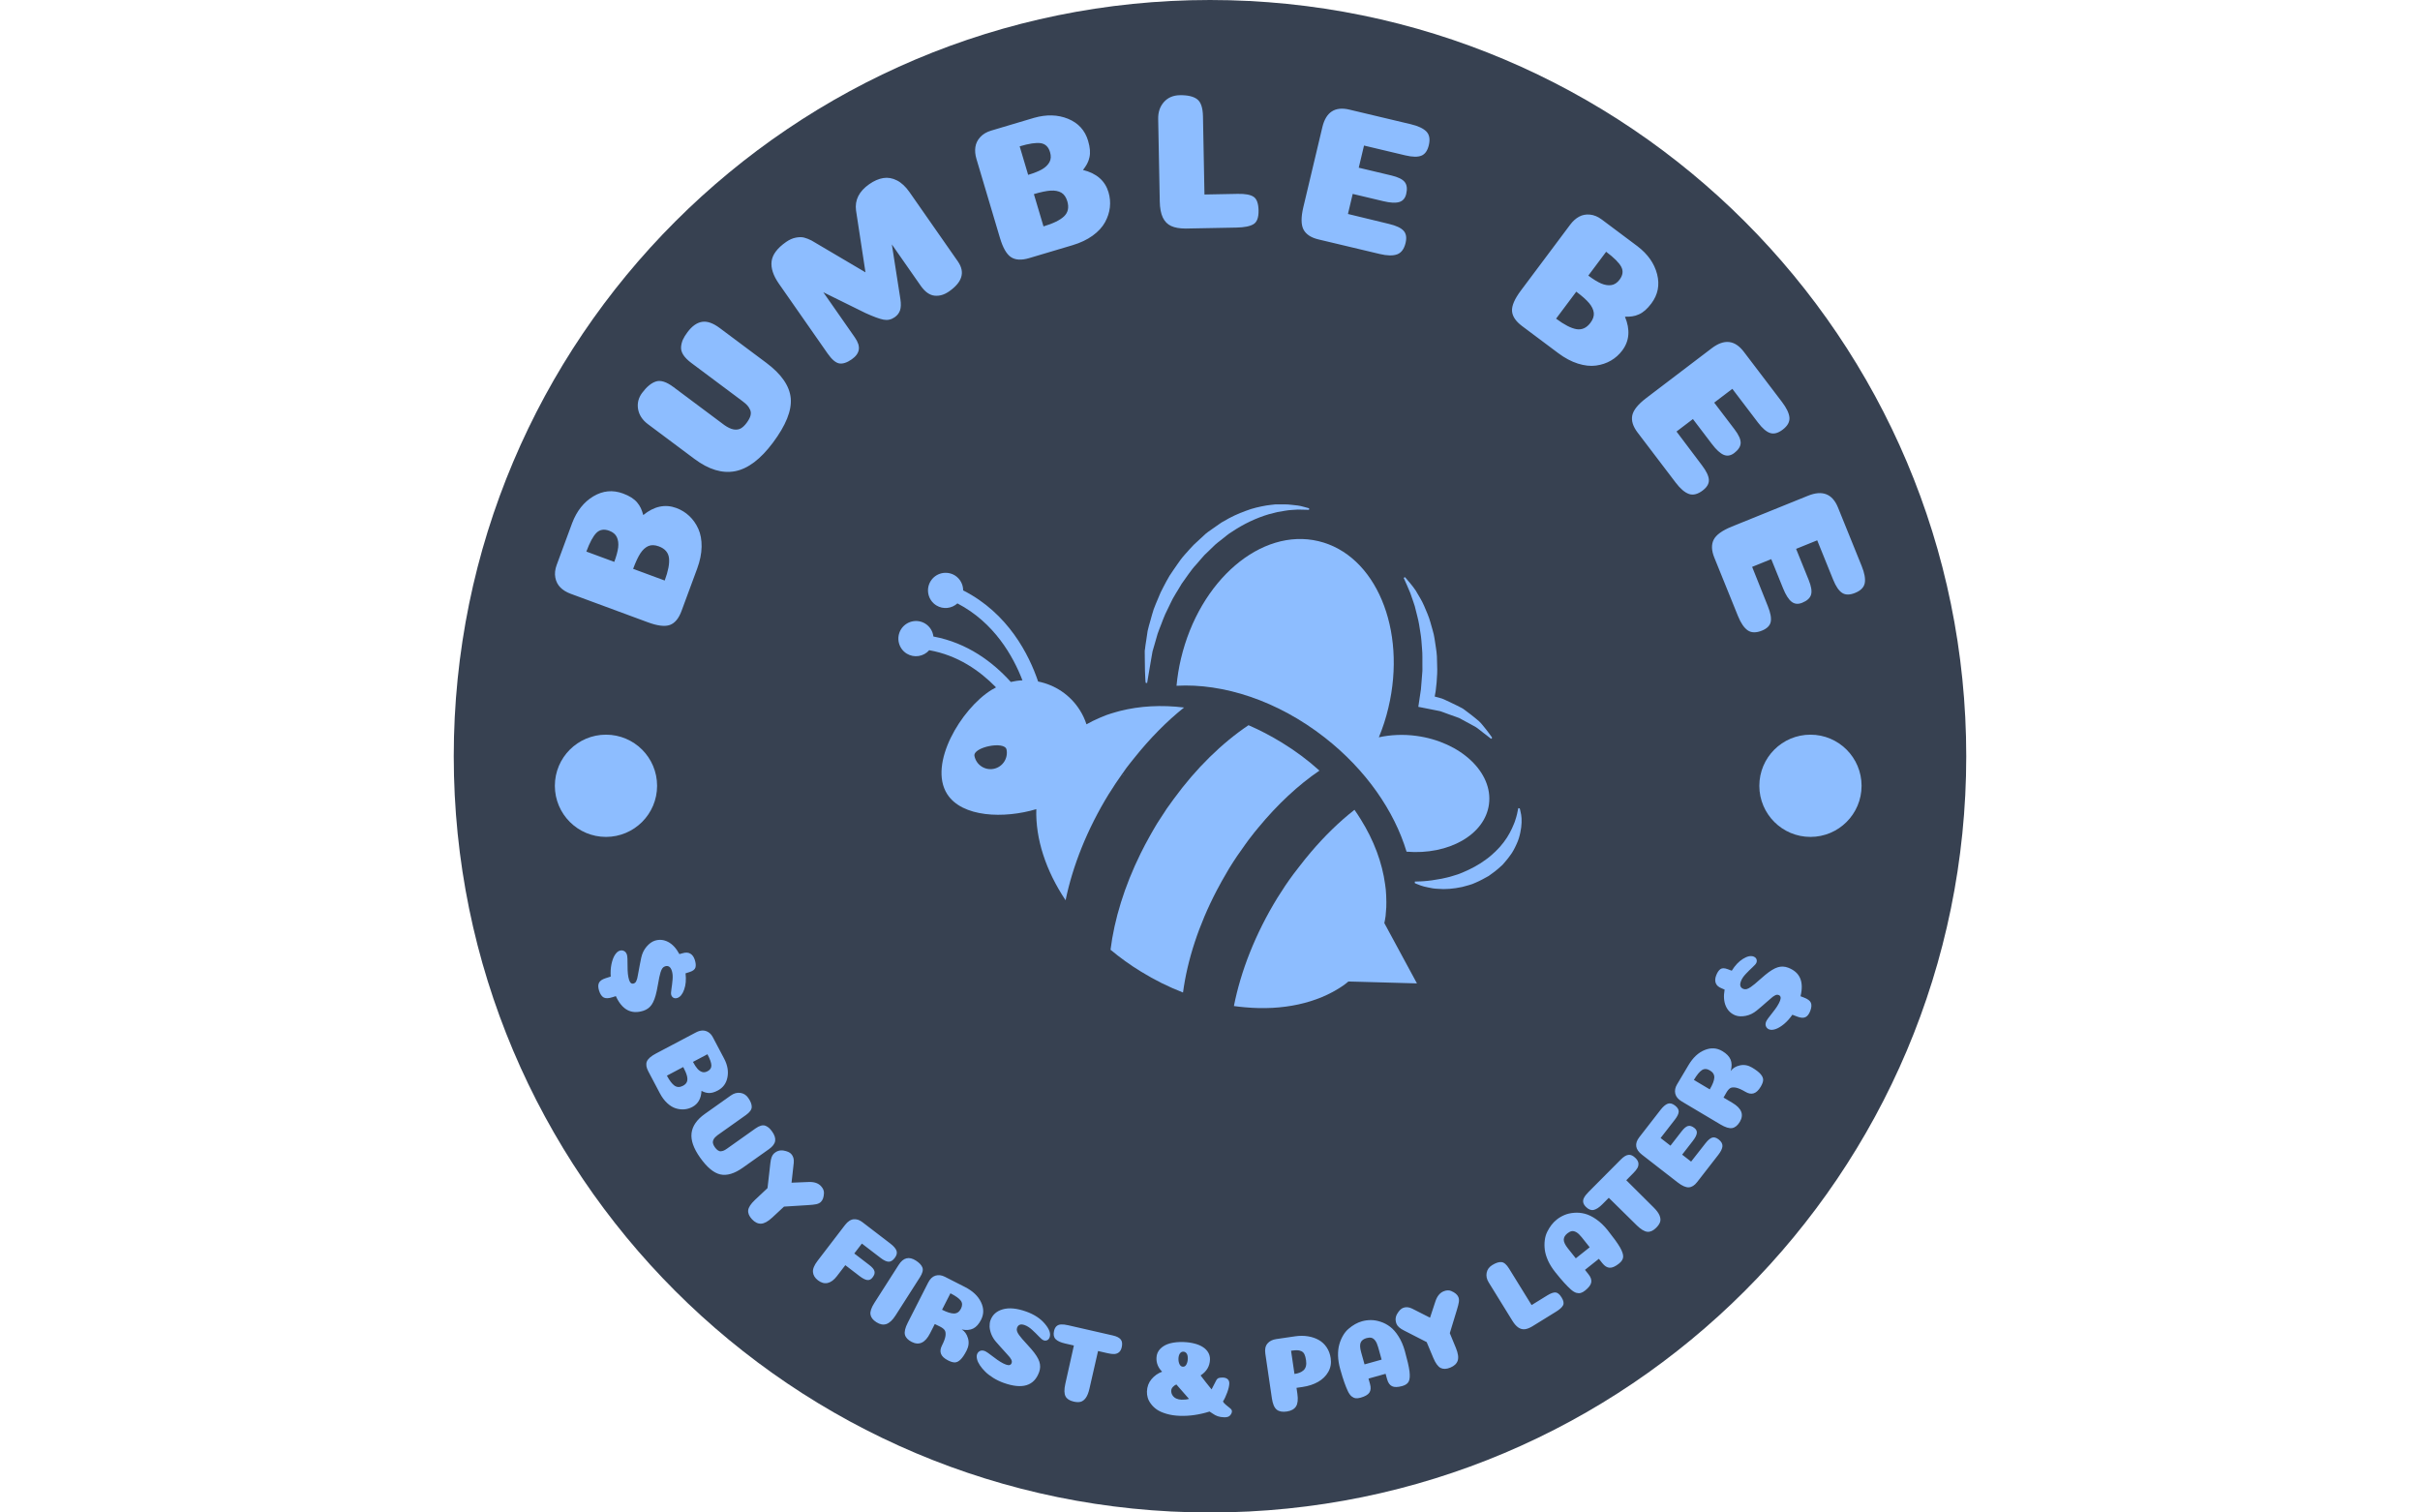<svg xmlns="http://www.w3.org/2000/svg" version="1.1" xmlns:xlink="http://www.w3.org/1999/xlink" xmlns:svgjs="http://svgjs.dev/svgjs" width="1000" height="625" viewBox="0 0 1000 625"><g transform="matrix(1,0,0,1,0,0)"><svg viewBox="0 0 512 320" data-background-color="#8dbdff" preserveAspectRatio="xMidYMid meet" height="625" width="1000" xmlns="http://www.w3.org/2000/svg" xmlns:xlink="http://www.w3.org/1999/xlink"><g id="tight-bounds" transform="matrix(1,0,0,1,0,0)"><svg viewBox="0 0 512 320" height="320" width="512"><g><svg></svg></g><g><svg viewBox="0 0 512 320" height="320" width="512"><g><path xmlns="http://www.w3.org/2000/svg" d="M96 160c0-88.366 71.634-160 160-160 88.366 0 160 71.634 160 160 0 88.366-71.634 160-160 160-88.366 0-160-71.634-160-160z" fill="#374151" fill-rule="nonzero" stroke="none" stroke-width="1" stroke-linecap="butt" stroke-linejoin="miter" stroke-miterlimit="10" stroke-dasharray="" stroke-dashoffset="0" font-family="none" font-weight="none" font-size="none" text-anchor="none" style="mix-blend-mode: normal" data-fill-palette-color="tertiary"></path></g><g transform="matrix(1,0,0,1,116.14,20.14)"><svg viewBox="0 0 279.72 279.72" height="279.72" width="279.72"><g><svg viewBox="0 0 279.72 279.72" height="279.72" width="279.72"><g><svg viewBox="0 0 279.72 279.72" height="279.72" width="279.72"><g id="textblocktransform"><svg viewBox="0 0 279.72 279.72" height="279.72" width="279.72" id="textblock"><g><svg viewBox="0 0 279.72 279.72" height="279.72" width="279.72"><g transform="matrix(1,0,0,1,73.929,86.569)"><svg viewBox="0 0 131.861 106.583" height="106.583" width="131.861"><g><svg xmlns="http://www.w3.org/2000/svg" xmlns:xlink="http://www.w3.org/1999/xlink" version="1.1" x="0" y="0" viewBox="3.844 10.837 74.123 59.913" enable-background="new 0 0 81.813 81.585" xml:space="preserve" height="106.583" width="131.861" class="icon-o-0" data-fill-palette-color="quaternary" id="o-0"><g fill="#8dbdff" data-fill-palette-color="quaternary"><path d="M65.038 22.279c0.091 0.312 0.228 0.609 0.287 0.929 0.146 0.632 0.34 1.251 0.445 1.893 0.088 0.639 0.23 1.274 0.277 1.922 0.034 0.647 0.128 1.292 0.118 1.937v0.971c-0.003 0.327 0.02 0.653-0.019 0.972-0.062 0.644-0.09 1.292-0.155 1.937l-0.287 1.922-0.024 0.156 0.165 0.031 2.318 0.461c0.199 0.031 0.37 0.125 0.561 0.181l0.549 0.203 1.105 0.396c0.196 0.05 0.355 0.171 0.53 0.259l0.517 0.28 1.038 0.564c0.178 0.093 0.317 0.23 0.477 0.343l0.468 0.368 0.935 0.723 0.121-0.137c-0.24-0.324-0.467-0.673-0.735-0.997-0.265-0.324-0.529-0.68-0.832-0.966-0.32-0.262-0.639-0.542-0.984-0.801l-0.511-0.383c-0.175-0.121-0.334-0.274-0.533-0.374-0.38-0.212-0.788-0.393-1.184-0.589l-0.614-0.29c-0.196-0.084-0.414-0.212-0.602-0.265l-0.841-0.234c0.037-0.212 0.078-0.424 0.115-0.636 0.097-0.686 0.146-1.377 0.178-2.075 0.028-0.336 0-0.685-0.003-1.031l-0.028-1.041c-0.037-0.692-0.184-1.374-0.274-2.063-0.09-0.681-0.336-1.344-0.505-2.006-0.181-0.665-0.479-1.302-0.744-1.934-0.266-0.635-0.664-1.237-1.004-1.827-0.178-0.287-0.401-0.533-0.604-0.802-0.212-0.265-0.442-0.514-0.657-0.778l-0.165 0.077c0.259 0.597 0.542 1.19 0.782 1.793L65.038 22.279z" fill="#8dbdff" data-fill-palette-color="quaternary"></path><path d="M77.913 47.755c-0.087-0.474-0.168-0.754-0.168-0.754l-0.175-0.037c0 0-0.053 0.255-0.146 0.704-0.04 0.225-0.137 0.474-0.224 0.772-0.088 0.299-0.247 0.617-0.393 0.966-0.162 0.35-0.362 0.717-0.599 1.085-0.243 0.367-0.518 0.741-0.838 1.097-0.321 0.354-0.674 0.704-1.06 1.028-0.384 0.33-0.801 0.616-1.228 0.903-0.863 0.548-1.795 0.984-2.698 1.321-0.465 0.131-0.897 0.299-1.331 0.386-0.433 0.1-0.838 0.193-1.222 0.237-0.383 0.068-0.729 0.124-1.043 0.149-0.318 0.025-0.577 0.063-0.811 0.063-0.458 0.019-0.714 0.024-0.714 0.024l0.004 0.188c0 0.006 0.258 0.118 0.713 0.286 0.228 0.088 0.552 0.162 0.869 0.225 0.34 0.081 0.727 0.149 1.15 0.162 0.844 0.087 1.845 0.006 2.897-0.218 0.518-0.156 1.084-0.256 1.596-0.512 0.529-0.218 1.04-0.511 1.558-0.797 0.489-0.343 0.966-0.698 1.393-1.098 0.228-0.181 0.415-0.398 0.599-0.629 0.184-0.225 0.377-0.437 0.532-0.673 0.343-0.437 0.586-0.935 0.795-1.396 0.222-0.467 0.353-0.935 0.442-1.364C78.001 49.027 77.994 48.223 77.913 47.755z" fill="#8dbdff" data-fill-palette-color="quaternary"></path><path d="M33.142 28.409l0.006 0.246c0 0.162 0.003 0.316 0.003 0.469 0.009 0.6 0.016 1.128 0.022 1.559 0.019 0.868 0.078 1.373 0.078 1.373l0.178 0.028c0 0 0.081-0.483 0.221-1.32 0.075-0.423 0.159-0.933 0.259-1.519 0.05-0.291 0.106-0.595 0.162-0.92 0.093-0.316 0.19-0.654 0.292-1.006 0.1-0.352 0.206-0.715 0.315-1.095 0.125-0.368 0.28-0.743 0.43-1.134 0.153-0.386 0.29-0.79 0.471-1.187 0.187-0.393 0.386-0.795 0.583-1.206 0.362-0.833 0.913-1.602 1.384-2.429 0.57-0.764 1.072-1.594 1.738-2.296 0.321-0.365 0.629-0.742 0.951-1.094 0.346-0.335 0.695-0.668 1.034-0.999 0.334-0.348 0.717-0.62 1.081-0.91 0.377-0.283 0.701-0.592 1.101-0.827 1.511-1.023 3.057-1.718 4.446-2.128 0.354-0.095 0.694-0.179 1.013-0.26 0.327-0.058 0.639-0.107 0.922-0.157 0.583-0.109 1.097-0.095 1.521-0.139 0.848 0.008 1.33 0.026 1.33 0.029l0.013-0.182c0 0-0.115-0.031-0.343-0.093-0.228-0.052-0.573-0.178-1.01-0.238-0.438-0.033-0.978-0.139-1.613-0.136-0.315 0-0.658-0.001-1.01-0.001-0.358 0.028-0.726 0.085-1.115 0.135-0.77 0.134-1.611 0.315-2.456 0.642-0.847 0.302-1.816 0.75-2.555 1.203l-0.302 0.167-0.35 0.24-0.617 0.432c-0.415 0.292-0.857 0.572-1.215 0.941-0.38 0.347-0.763 0.703-1.146 1.058-0.364 0.375-0.704 0.77-1.053 1.158-0.352 0.388-0.661 0.809-0.947 1.24-0.292 0.43-0.592 0.847-0.869 1.276-0.259 0.441-0.501 0.885-0.729 1.33-0.24 0.437-0.446 0.885-0.62 1.337-0.181 0.447-0.38 0.879-0.536 1.315-0.149 0.439-0.262 0.902-0.386 1.327-0.118 0.435-0.255 0.853-0.336 1.251-0.059 0.395-0.119 0.768-0.168 1.139-0.056 0.361-0.115 0.709-0.149 1.047l-0.006 0.033v0.014l-0.021 0.1v0.006l0.003 0.061V28.409z" fill="#8dbdff" data-fill-palette-color="quaternary"></path><path d="M37.454 29.179c-0.259 1.086-0.427 2.161-0.53 3.233 5.549-0.312 12.005 1.76 17.626 6.154 4.923 3.849 8.278 8.754 9.733 13.578 4.998 0.417 9.323-2.014 9.8-5.634 0.511-3.782-3.359-7.43-8.646-8.14-1.57-0.209-3.082-0.128-4.449 0.171 0.461-1.112 0.844-2.281 1.134-3.518 2.216-9.324-1.511-18.198-8.329-19.813C46.991 13.597 39.673 19.847 37.454 29.179z" fill="#8dbdff" data-fill-palette-color="quaternary"></path><path d="M45.493 50.741c0.224-0.306 0.464-0.599 0.694-0.892 0.156-0.199 0.312-0.386 0.471-0.573 2.271-2.754 4.745-5.06 7.263-6.773-1.34-1.217-2.845-2.339-4.474-3.336-1.303-0.797-2.624-1.489-3.961-2.065-3.138 2.109-6.216 5.098-8.902 8.785-0.277 0.367-0.551 0.748-0.822 1.141-0.125 0.187-0.252 0.38-0.374 0.579-0.028 0.037-0.053 0.081-0.081 0.118-0.234 0.361-0.477 0.724-0.708 1.091-0.302 0.499-0.592 1.01-0.872 1.508-0.38 0.68-0.742 1.358-1.075 2.038-1.929 3.913-3.128 7.84-3.577 11.447 1.119 0.929 2.328 1.808 3.627 2.599 1.636 1.01 3.309 1.832 4.995 2.486 0.508-3.826 1.851-8.014 4.02-12.157 0.38-0.717 0.778-1.446 1.212-2.169 0.093-0.156 0.174-0.312 0.274-0.468 0.604-0.979 1.236-1.913 1.894-2.811C45.232 51.108 45.363 50.916 45.493 50.741z" fill="#8dbdff" data-fill-palette-color="quaternary"></path><path d="M61.64 60.636c0.053-0.268 0.111-0.535 0.146-0.816 0.013-0.043 0.007-0.093 0.013-0.143 0.034-0.293 0.053-0.573 0.068-0.873 0-0.013 0.004-0.019 0.004-0.031 0.009-0.212 0.006-0.424 0.009-0.636-0.006-0.492-0.021-0.984-0.068-1.482-0.019-0.2-0.053-0.405-0.078-0.611-0.346-2.58-1.33-5.24-2.916-7.771-0.23-0.374-0.474-0.742-0.729-1.109-1.801 1.408-3.552 3.116-5.206 5.061-0.465 0.542-0.907 1.103-1.35 1.676-0.236 0.312-0.477 0.611-0.717 0.929-0.155 0.225-0.32 0.442-0.474 0.654-0.168 0.243-0.333 0.474-0.492 0.71-0.074 0.119-0.149 0.231-0.228 0.355-0.233 0.355-0.464 0.704-0.688 1.065-2.646 4.307-4.371 8.756-5.185 12.888 0.439 0.063 0.879 0.112 1.318 0.149 4.452 0.411 8.581-0.461 11.646-2.562 0.228-0.155 0.442-0.33 0.654-0.505l1.48 0.038 6.671 0.187-3.175-5.87L61.64 60.636z" fill="#8dbdff" data-fill-palette-color="quaternary"></path><path d="M30.656 43.05l-0.209-0.131 0.221 0.156C30.661 43.069 30.656 43.063 30.656 43.05z" fill="#8dbdff" data-fill-palette-color="quaternary"></path><path d="M30.546 42.783c0.003-0.006 0.006-0.013 0.009-0.019 0.137-0.193 0.268-0.388 0.405-0.575 0.302-0.405 0.623-0.791 0.935-1.184 1.86-2.331 3.864-4.365 5.927-6.007-2.699-0.33-5.288-0.181-7.615 0.408-0.178 0.047-0.349 0.097-0.527 0.146-0.366 0.106-0.729 0.212-1.083 0.34-0.203 0.071-0.393 0.159-0.589 0.24-0.072 0.031-0.144 0.056-0.212 0.087-0.042 0.019-0.081 0.037-0.117 0.053-0.502 0.218-0.997 0.452-1.463 0.726-0.189-0.573-0.444-1.134-0.781-1.67-1.159-1.851-2.986-3.026-4.971-3.421-1.075-3.169-3.543-8.112-8.915-10.837 0-0.701-0.351-1.388-0.989-1.784-0.988-0.6-2.278-0.298-2.885 0.691-0.603 0.986-0.293 2.279 0.69 2.881 0.812 0.5 1.829 0.371 2.5-0.242 4.381 2.278 6.632 6.287 7.735 9.15-0.464 0.019-0.926 0.084-1.385 0.193-2.114-2.347-5.143-4.646-9.204-5.406-0.073-0.606-0.407-1.183-0.977-1.536-0.984-0.603-2.273-0.29-2.879 0.688-0.606 0.989-0.299 2.279 0.687 2.887 0.883 0.539 2.008 0.346 2.669-0.408 3.392 0.597 6.021 2.441 7.948 4.419-0.194 0.097-0.389 0.206-0.575 0.324-3.579 2.25-7.499 8.762-5.249 12.346 1.767 2.805 6.795 2.961 10.614 1.813-0.109 3.521 1.129 7.316 3.482 10.837 0.836-4.057 2.547-8.419 5.138-12.638 0.017-0.024 0.031-0.043 0.048-0.068 0.489-0.798 1.003-1.552 1.527-2.3C30.475 42.876 30.512 42.827 30.546 42.783zM15.187 42.289c-1.052 0.214-2.082-0.467-2.293-1.523-0.216-1.053 3.599-1.829 3.814-0.77C16.921 41.04 16.241 42.074 15.187 42.289z" fill="#8dbdff" data-fill-palette-color="quaternary"></path></g></svg></g></svg></g><path d="M27.599 181.722v0l0.694-0.19c0.653-0.195 1.195-0.163 1.625 0.095 0.428 0.252 0.742 0.69 0.942 1.314v0c0.21 0.655 0.255 1.194 0.135 1.615-0.122 0.415-0.527 0.732-1.214 0.953v0l-0.878 0.281c0.153 1.319 0.054 2.467-0.298 3.444-0.351 0.984-0.834 1.575-1.452 1.773v0c-0.218 0.07-0.416 0.084-0.592 0.041-0.179-0.049-0.322-0.131-0.43-0.245-0.114-0.112-0.197-0.249-0.248-0.409v0c-0.082-0.257-0.071-0.686 0.034-1.287 0.097-0.605 0.176-1.265 0.237-1.978 0.068-0.716 0.016-1.341-0.154-1.875v0c-0.272-0.848-0.752-1.162-1.44-0.942v0c-0.218 0.07-0.402 0.203-0.552 0.401-0.147 0.203-0.279 0.49-0.394 0.859-0.111 0.362-0.2 0.713-0.268 1.054-0.062 0.339-0.147 0.802-0.256 1.389-0.103 0.586-0.198 1.084-0.286 1.495v0c-0.275 1.307-0.631 2.275-1.067 2.904-0.43 0.627-1.017 1.06-1.763 1.299v0c-2.558 0.82-4.497-0.213-5.819-3.099v0l-0.704 0.226c-0.835 0.268-1.46 0.287-1.873 0.059-0.414-0.229-0.736-0.703-0.967-1.423v0c-0.22-0.688-0.231-1.24-0.032-1.659 0.197-0.425 0.662-0.754 1.394-0.989v0l1.099-0.352c-0.064-0.929-0.013-1.799 0.152-2.611 0.172-0.813 0.413-1.465 0.723-1.954 0.311-0.489 0.653-0.794 1.026-0.913v0c0.315-0.101 0.616-0.08 0.902 0.062 0.291 0.134 0.501 0.403 0.631 0.807v0c0.097 0.302 0.139 1.086 0.126 2.351-0.01 1.272 0.097 2.258 0.322 2.959v0c0.208 0.649 0.534 0.902 0.977 0.76v0c0.129-0.041 0.239-0.105 0.332-0.192 0.086-0.084 0.165-0.205 0.234-0.362 0.07-0.157 0.13-0.325 0.179-0.504 0.041-0.183 0.089-0.429 0.146-0.737 0.063-0.311 0.122-0.624 0.177-0.939 0.057-0.309 0.132-0.716 0.226-1.221 0.093-0.505 0.192-0.993 0.295-1.466v0c0.194-0.92 0.569-1.706 1.125-2.359 0.562-0.655 1.142-1.078 1.74-1.27v0c0.964-0.309 1.905-0.225 2.824 0.253 0.927 0.482 1.724 1.343 2.39 2.582zM33.563 206.502v0c0.561-0.296 0.828-0.716 0.801-1.259-0.018-0.54-0.295-1.317-0.831-2.331v0l-3.061 1.616c0.331 0.627 0.648 1.112 0.951 1.455 0.303 0.343 0.633 0.57 0.989 0.68 0.356 0.11 0.739 0.056 1.151-0.161zM28.365 209.578v0c0.436-0.23 0.716-0.523 0.841-0.879 0.119-0.353 0.114-0.766-0.014-1.241-0.125-0.483-0.385-1.098-0.779-1.843v0l-3.455 1.824c0.548 1.038 1.084 1.743 1.609 2.115 0.53 0.369 1.13 0.377 1.798 0.024zM32.278 210.659v0c-0.079 1.629-0.73 2.766-1.953 3.412v0c-0.531 0.28-1.096 0.445-1.696 0.495-0.6 0.049-1.206-0.023-1.821-0.218-0.614-0.195-1.214-0.565-1.799-1.11-0.582-0.54-1.096-1.23-1.54-2.072v0l-2.448-4.637c-0.432-0.818-0.534-1.511-0.309-2.08 0.232-0.573 0.879-1.139 1.942-1.7v0l8.459-4.466c0.454-0.239 0.896-0.37 1.327-0.391 0.431-0.022 0.847 0.087 1.248 0.325 0.401 0.239 0.732 0.606 0.993 1.101v0l2.415 4.575c0.694 1.343 0.916 2.645 0.666 3.906-0.241 1.264-0.922 2.192-2.044 2.785v0c-0.358 0.189-0.69 0.326-0.997 0.411-0.306 0.085-0.598 0.125-0.875 0.119-0.275-0.015-0.534-0.058-0.777-0.128-0.246-0.076-0.51-0.185-0.791-0.327zM46.539 222.997v0l-5.499 3.9c-1.794 1.273-3.391 1.752-4.789 1.436-1.389-0.314-2.812-1.497-4.268-3.55v0c-1.39-1.959-1.993-3.691-1.81-5.194 0.189-1.507 1.125-2.858 2.809-4.053v0l5.498-3.9c0.649-0.461 1.317-0.645 2.004-0.552 0.686 0.092 1.24 0.436 1.661 1.03v0c0.511 0.721 0.765 1.364 0.761 1.93 0 0.571-0.413 1.149-1.239 1.735v0l-6.01 4.264c-0.388 0.292-0.657 0.578-0.806 0.857-0.149 0.28-0.2 0.552-0.154 0.816 0.047 0.265 0.18 0.551 0.399 0.859 0.215 0.303 0.431 0.526 0.648 0.67 0.212 0.147 0.431 0.211 0.657 0.191 0.222-0.025 0.425-0.078 0.608-0.158 0.183-0.08 0.404-0.212 0.663-0.395v0l6.027-4.275c0.418-0.297 0.808-0.494 1.168-0.593 0.355-0.095 0.677-0.083 0.967 0.034 0.284 0.121 0.531 0.277 0.741 0.467 0.21 0.191 0.428 0.445 0.654 0.764v0c0.508 0.716 0.718 1.373 0.63 1.973-0.093 0.604-0.533 1.185-1.32 1.744zM49.732 235.148l-2.483 2.309c-0.894 0.832-1.681 1.264-2.361 1.296-0.679 0.033-1.327-0.282-1.942-0.944v0c-0.593-0.637-0.856-1.268-0.791-1.891 0.075-0.623 0.548-1.348 1.418-2.176v0l2.67-2.51 0.609-5.321c0.102-0.961 0.345-1.62 0.731-1.979v0c0.608-0.565 1.303-0.779 2.086-0.64v0c0.74 0.132 1.269 0.368 1.585 0.709v0c0.441 0.474 0.621 1.099 0.541 1.875v0l-0.468 4.209 3.543-0.144c1.196-0.062 2.09 0.226 2.683 0.864v0c0.441 0.474 0.652 0.969 0.634 1.484v0c-0.032 0.868-0.257 1.497-0.677 1.888v0c-0.232 0.216-0.551 0.369-0.955 0.46-0.399 0.086-0.963 0.149-1.69 0.189v0zM62.705 247.538l-1.78 2.321c-0.62 0.809-1.273 1.29-1.961 1.444-0.683 0.148-1.365-0.039-2.045-0.56v0c-0.648-0.497-1.002-1.078-1.061-1.744-0.063-0.661 0.262-1.457 0.977-2.389v0l5.807-7.576c0.296-0.386 0.601-0.679 0.916-0.879 0.319-0.206 0.639-0.318 0.959-0.336 0.32-0.018 0.629 0.023 0.926 0.123 0.298 0.11 0.598 0.28 0.898 0.509v0l5.888 4.514c0.691 0.53 1.126 1.033 1.305 1.509 0.173 0.473 0.044 0.99-0.387 1.553v0c-0.406 0.53-0.834 0.789-1.284 0.776-0.455-0.017-1.017-0.282-1.686-0.795v0l-3.969-3.042-1.607 2.097 3.157 2.42c0.327 0.25 0.581 0.484 0.764 0.701 0.183 0.217 0.3 0.434 0.354 0.653 0.053 0.219 0.043 0.432-0.031 0.64-0.07 0.202-0.201 0.428-0.394 0.68v0c-0.312 0.407-0.684 0.581-1.115 0.523-0.431-0.059-0.976-0.34-1.635-0.845v0zM78.494 250.091l-5.161 8.078c-0.632 0.989-1.28 1.596-1.944 1.821-0.655 0.222-1.357 0.094-2.108-0.386v0c-0.739-0.472-1.157-1.015-1.253-1.629-0.102-0.618 0.172-1.435 0.822-2.454v0l5.15-8.06c0.974-1.524 2.18-1.826 3.619-0.908v0c0.734 0.469 1.199 0.962 1.396 1.481 0.197 0.518 0.023 1.204-0.521 2.057zM87.17 256.74v0c0.327-0.644 0.318-1.205-0.029-1.684-0.353-0.482-1.085-1.006-2.198-1.573v0l-1.772 3.482c1.047 0.532 1.888 0.798 2.525 0.797 0.64-0.008 1.131-0.348 1.474-1.022zM81.633 259.988l-0.996 1.958c-1.025 2.015-2.322 2.623-3.892 1.824v0c-0.794-0.404-1.27-0.911-1.429-1.522-0.15-0.614 0.048-1.456 0.593-2.526v0l4.328-8.508c0.398-0.782 0.911-1.27 1.54-1.465 0.635-0.192 1.295-0.113 1.981 0.236v0l4.231 2.152c1.654 0.841 2.792 1.909 3.414 3.202 0.631 1.29 0.639 2.54 0.024 3.748v0c-0.465 0.914-1.022 1.532-1.67 1.854-0.642 0.324-1.448 0.391-2.419 0.2v0c0.622 0.369 1.061 0.987 1.318 1.852 0.251 0.862 0.154 1.729-0.289 2.601v0c-0.453 0.89-0.884 1.53-1.295 1.919-0.404 0.393-0.804 0.59-1.199 0.594-0.389 0.006-0.867-0.134-1.432-0.422v0c-0.794-0.404-1.29-0.865-1.489-1.382-0.208-0.514-0.14-1.109 0.203-1.782v0c0.425-0.836 0.673-1.516 0.743-2.041 0.067-0.534 0.006-0.936-0.182-1.206-0.185-0.261-0.507-0.508-0.964-0.74v0zM100.986 257.355v0c1.69 0.604 3.005 1.468 3.943 2.592 0.947 1.12 1.281 2.07 1.002 2.852v0c-0.077 0.216-0.186 0.381-0.328 0.496-0.148 0.112-0.299 0.176-0.455 0.191-0.158 0.022-0.317 0.005-0.476-0.051v0c-0.254-0.091-0.591-0.362-1.011-0.813-0.415-0.442-0.888-0.905-1.417-1.388-0.534-0.492-1.061-0.831-1.582-1.017v0c-0.839-0.3-1.38-0.11-1.623 0.57v0c-0.077 0.216-0.083 0.443-0.018 0.682 0.065 0.238 0.21 0.516 0.434 0.832 0.226 0.31 0.454 0.596 0.683 0.857 0.231 0.255 0.547 0.604 0.947 1.048 0.403 0.438 0.74 0.816 1.013 1.136v0c0.87 1.013 1.423 1.884 1.657 2.613 0.236 0.722 0.223 1.452-0.041 2.189v0c-1.052 2.942-3.557 3.706-7.516 2.291v0c-0.782-0.279-1.509-0.629-2.183-1.049-0.674-0.42-1.239-0.855-1.694-1.305-0.456-0.45-0.838-0.905-1.146-1.366-0.308-0.461-0.508-0.895-0.6-1.3-0.1-0.401-0.099-0.745 0.003-1.031v0c0.111-0.311 0.307-0.539 0.588-0.682 0.289-0.147 0.631-0.151 1.025-0.01v0c0.299 0.107 0.95 0.551 1.953 1.332 1.003 0.781 1.851 1.296 2.544 1.544v0c0.642 0.229 1.041 0.125 1.198-0.314v0c0.045-0.127 0.062-0.254 0.05-0.38-0.015-0.12-0.063-0.255-0.145-0.406-0.082-0.151-0.179-0.301-0.291-0.448-0.121-0.143-0.286-0.332-0.497-0.565-0.215-0.242-0.427-0.479-0.638-0.711-0.211-0.233-0.488-0.54-0.832-0.921-0.344-0.381-0.675-0.757-0.994-1.129v0c-0.414-0.485-0.734-1.015-0.958-1.59-0.218-0.572-0.336-1.105-0.353-1.599-0.011-0.491 0.05-0.921 0.181-1.289v0c0.427-1.195 1.305-1.977 2.635-2.348 1.338-0.375 2.985-0.212 4.942 0.487zM116.174 265.699l-1.824 7.983c-0.191 0.835-0.445 1.477-0.762 1.923-0.323 0.445-0.684 0.723-1.083 0.833-0.405 0.108-0.901 0.095-1.486-0.039v0c-0.868-0.198-1.444-0.572-1.727-1.121-0.288-0.557-0.305-1.423-0.05-2.597v0l1.821-8.15-1.875-0.429c-0.928-0.212-1.589-0.515-1.983-0.91-0.399-0.403-0.513-0.979-0.342-1.729v0c0.104-0.454 0.278-0.791 0.522-1.012 0.246-0.228 0.565-0.352 0.958-0.373 0.394-0.028 0.9 0.029 1.518 0.17v0l9.434 2.156c0.822 0.188 1.384 0.472 1.684 0.853 0.302 0.374 0.371 0.922 0.206 1.646v0c-0.11 0.48-0.305 0.834-0.585 1.06-0.272 0.222-0.598 0.344-0.978 0.368-0.371 0.019-0.836-0.035-1.395-0.163v0zM135.419 275.828v0l-2.675-3.055c-0.294 0.125-0.547 0.306-0.757 0.543-0.21 0.236-0.32 0.489-0.329 0.758v0c-0.012 0.378 0.078 0.711 0.271 1.002 0.193 0.297 0.456 0.521 0.788 0.674 0.339 0.153 0.711 0.236 1.116 0.249v0c0.573 0.019 1.102-0.038 1.586-0.171zM128.533 267.146v0c0.025-0.769 0.307-1.421 0.844-1.957 0.537-0.529 1.221-0.902 2.052-1.118 0.831-0.216 1.772-0.306 2.825-0.272v0c0.843 0.028 1.616 0.134 2.318 0.319 0.703 0.178 1.299 0.427 1.789 0.748 0.489 0.313 0.865 0.697 1.127 1.151 0.262 0.454 0.384 0.954 0.366 1.5v0c-0.046 1.396-0.707 2.512-1.984 3.348v0c0.738 0.976 1.512 1.96 2.324 2.953v0c0.288-0.551 0.595-1.145 0.919-1.783v0c0.145-0.313 0.328-0.516 0.547-0.61 0.226-0.087 0.544-0.124 0.955-0.11 0.418 0.014 0.745 0.129 0.982 0.346 0.243 0.217 0.358 0.525 0.344 0.923v0c-0.017 0.506-0.162 1.132-0.436 1.879-0.268 0.747-0.569 1.386-0.904 1.915v0c0.114 0.233 0.335 0.48 0.665 0.741 0.329 0.254 0.619 0.49 0.868 0.707 0.25 0.211 0.371 0.421 0.364 0.63v0c-0.01 0.304-0.141 0.593-0.393 0.868-0.246 0.282-0.665 0.414-1.259 0.394v0c-0.54-0.018-0.996-0.093-1.37-0.227-0.374-0.134-0.732-0.324-1.075-0.572-0.35-0.241-0.561-0.38-0.634-0.416v0c-2.149 0.672-4.232 0.975-6.249 0.909v0c-1.072-0.035-2.026-0.178-2.862-0.428-0.836-0.243-1.508-0.539-2.017-0.887-0.508-0.348-0.931-0.75-1.266-1.206-0.343-0.457-0.575-0.903-0.696-1.339-0.121-0.436-0.174-0.863-0.16-1.282v0c0.033-1.012 0.352-1.879 0.956-2.601 0.605-0.73 1.358-1.262 2.26-1.597v0c-0.837-0.824-1.237-1.799-1.2-2.926zM135.16 267.333v0c0.009-0.283-0.016-0.534-0.076-0.752-0.06-0.225-0.166-0.404-0.317-0.537-0.144-0.133-0.321-0.203-0.53-0.21v0c-0.317-0.01-0.568 0.12-0.752 0.391-0.185 0.278-0.284 0.635-0.298 1.074v0c-0.015 0.452 0.06 0.849 0.224 1.192 0.164 0.343 0.405 0.52 0.722 0.53 0.317 0.01 0.562-0.15 0.735-0.482 0.18-0.332 0.277-0.734 0.293-1.206zM160.181 267.658v0c-0.08-0.547-0.194-0.974-0.342-1.279-0.154-0.305-0.373-0.522-0.658-0.651-0.285-0.129-0.584-0.194-0.898-0.195-0.315-0.008-0.74 0.027-1.274 0.105v0l0.722 4.917c0.414-0.061 0.776-0.151 1.086-0.272 0.31-0.12 0.588-0.291 0.835-0.511 0.241-0.219 0.407-0.506 0.498-0.861 0.091-0.354 0.102-0.772 0.031-1.253zM158.162 273.49l0.184 1.251c0.177 1.208 0.08 2.103-0.292 2.683-0.372 0.58-1.022 0.938-1.95 1.074v0c-0.921 0.135-1.633 0.001-2.136-0.403-0.504-0.41-0.843-1.21-1.017-2.398v0l-1.386-9.444c-0.133-0.908 0.015-1.619 0.444-2.132 0.429-0.513 1.045-0.829 1.846-0.946v0l3.986-0.585c0.968-0.142 1.882-0.143 2.741-0.004 0.859 0.14 1.624 0.399 2.294 0.779 0.677 0.385 1.235 0.907 1.672 1.565 0.438 0.659 0.72 1.422 0.848 2.29v0c0.155 1.055-0.014 2.018-0.508 2.888-0.499 0.878-1.22 1.584-2.164 2.119-0.938 0.533-2.035 0.892-3.29 1.076v0zM172.975 262.966v0c-0.624 0.174-1.034 0.485-1.232 0.932-0.197 0.448-0.166 1.136 0.094 2.066v0l0.717 2.564 3.616-1.012-0.73-2.612c-0.171-0.611-0.379-1.082-0.626-1.412-0.253-0.329-0.525-0.526-0.817-0.592-0.292-0.066-0.632-0.044-1.022 0.066zM177.334 271.679l-0.324-1.16-3.617 1.011 0.325 1.16c0.207 0.741 0.164 1.338-0.13 1.792-0.298 0.462-0.925 0.826-1.881 1.093v0c-0.409 0.114-0.76 0.15-1.053 0.105-0.293-0.044-0.575-0.176-0.846-0.394-0.273-0.225-0.532-0.587-0.776-1.086-0.24-0.507-0.49-1.128-0.752-1.86-0.261-0.733-0.551-1.671-0.871-2.815v0c-0.28-1.001-0.433-1.95-0.459-2.846-0.018-0.892 0.07-1.68 0.263-2.365 0.189-0.677 0.45-1.299 0.781-1.869 0.325-0.567 0.716-1.048 1.174-1.442 0.464-0.396 0.929-0.726 1.394-0.989 0.466-0.263 0.952-0.466 1.46-0.608v0c0.611-0.171 1.239-0.255 1.884-0.253 0.637-0.003 1.318 0.115 2.043 0.353 0.724 0.232 1.397 0.587 2.021 1.064 0.63 0.475 1.222 1.151 1.775 2.027 0.561 0.88 1.008 1.915 1.341 3.104v0c0.536 1.917 0.864 3.353 0.984 4.307 0.115 0.963 0.061 1.672-0.162 2.127-0.223 0.455-0.676 0.778-1.359 0.968v0c-0.962 0.269-1.687 0.282-2.175 0.04-0.486-0.235-0.833-0.724-1.04-1.464zM190.595 261.918l1.291 3.135c0.465 1.129 0.594 2.018 0.385 2.666-0.208 0.647-0.73 1.143-1.566 1.487v0c-0.805 0.331-1.488 0.357-2.048 0.077-0.557-0.289-1.07-0.986-1.539-2.092v0l-1.414-3.38-4.769-2.438c-0.864-0.432-1.396-0.892-1.597-1.379v0c-0.316-0.768-0.272-1.494 0.133-2.178v0c0.383-0.647 0.79-1.059 1.221-1.236v0c0.599-0.247 1.247-0.196 1.945 0.152v0l3.777 1.915 1.109-3.368c0.362-1.141 0.946-1.878 1.75-2.209v0c0.599-0.247 1.136-0.271 1.612-0.073v0c0.802 0.334 1.312 0.766 1.53 1.297v0c0.121 0.293 0.152 0.645 0.095 1.055-0.06 0.404-0.198 0.954-0.415 1.649v0zM213.056 257.388l-5.02 3.102c-0.598 0.354-1.129 0.554-1.591 0.602-0.472 0.045-0.919-0.075-1.342-0.361-0.428-0.283-0.848-0.757-1.26-1.423v0l-5.026-8.139c-0.418-0.677-0.56-1.356-0.424-2.034 0.13-0.675 0.523-1.215 1.177-1.619v0c0.769-0.475 1.425-0.686 1.966-0.632 0.535 0.058 1.069 0.517 1.601 1.379v0l4.766 7.716 3.29-2.032c0.746-0.461 1.336-0.675 1.769-0.641 0.439 0.03 0.868 0.384 1.286 1.062v0c0.429 0.695 0.531 1.251 0.305 1.668-0.217 0.419-0.716 0.87-1.497 1.352zM215.478 240.801v0c-0.507 0.403-0.764 0.849-0.772 1.338-0.008 0.489 0.289 1.111 0.889 1.866v0l1.658 2.084 2.939-2.338-1.689-2.123c-0.395-0.496-0.77-0.849-1.126-1.058-0.361-0.204-0.688-0.28-0.983-0.227-0.294 0.053-0.6 0.205-0.916 0.458zM222.882 247.133l-0.75-0.942-2.938 2.338 0.749 0.942c0.479 0.602 0.671 1.169 0.578 1.701-0.095 0.541-0.531 1.121-1.308 1.739v0c-0.333 0.265-0.642 0.433-0.929 0.506-0.287 0.073-0.598 0.062-0.933-0.034-0.339-0.101-0.718-0.334-1.138-0.699-0.418-0.374-0.89-0.848-1.415-1.422-0.525-0.574-1.158-1.325-1.898-2.254v0c-0.647-0.813-1.157-1.628-1.529-2.444-0.363-0.815-0.589-1.575-0.677-2.281-0.089-0.697-0.091-1.372-0.007-2.025 0.079-0.649 0.252-1.244 0.52-1.785 0.273-0.545 0.574-1.03 0.9-1.454 0.327-0.424 0.696-0.8 1.109-1.127v0c0.496-0.395 1.042-0.717 1.637-0.966 0.586-0.25 1.259-0.407 2.02-0.469 0.757-0.067 1.516-0.003 2.276 0.195 0.766 0.193 1.573 0.585 2.423 1.176 0.859 0.593 1.673 1.372 2.442 2.339v0c1.239 1.558 2.1 2.753 2.581 3.586 0.48 0.842 0.706 1.516 0.678 2.022-0.029 0.506-0.32 0.979-0.875 1.42v0c-0.782 0.622-1.444 0.916-1.988 0.883-0.54-0.028-1.049-0.343-1.528-0.945zM227.93 229.562l5.806 5.775c0.608 0.604 1.017 1.159 1.229 1.664 0.207 0.51 0.251 0.963 0.132 1.359-0.123 0.401-0.396 0.815-0.819 1.241v0c-0.628 0.632-1.25 0.922-1.866 0.871-0.625-0.051-1.368-0.495-2.23-1.332v0l-5.95-5.86-1.356 1.364c-0.671 0.675-1.278 1.075-1.822 1.2-0.553 0.126-1.102-0.083-1.648-0.625v0c-0.33-0.328-0.524-0.655-0.582-0.979-0.063-0.329 0.001-0.666 0.19-1.01 0.185-0.349 0.501-0.748 0.949-1.198v0l6.824-6.861c0.595-0.598 1.133-0.924 1.615-0.978 0.477-0.059 0.979 0.174 1.505 0.697v0c0.349 0.347 0.546 0.7 0.59 1.058 0.044 0.348-0.024 0.69-0.205 1.024-0.18 0.325-0.473 0.691-0.878 1.097v0zM237.281 222.254l2.385-3.069c0.489-0.629 0.935-0.995 1.341-1.099 0.401-0.098 0.847 0.043 1.337 0.423v0c0.405 0.315 0.575 0.69 0.509 1.127-0.065 0.436-0.349 0.977-0.85 1.621v0l-2.248 2.894 1.895 1.472 3.028-3.865c0.518-0.666 0.989-1.069 1.413-1.209 0.421-0.135 0.882-0.007 1.383 0.382v0c0.57 0.443 0.839 0.921 0.807 1.435-0.041 0.515-0.329 1.116-0.862 1.804v0l-4.497 5.787c-0.546 0.703-1.133 1.073-1.758 1.108-0.635 0.036-1.427-0.314-2.375-1.051v0l-7.538-5.856c-1.428-1.11-1.614-2.344-0.558-3.703v0l4.496-5.787c0.534-0.687 1.04-1.119 1.518-1.294 0.474-0.17 0.991-0.038 1.55 0.397v0c0.528 0.41 0.783 0.839 0.768 1.288-0.02 0.455-0.289 1.015-0.806 1.681v0l-3.024 3.893zM245.631 206.337v0c-0.621-0.369-1.181-0.396-1.683-0.082-0.504 0.32-1.076 1.017-1.713 2.09v0l3.358 1.997c0.6-1.009 0.92-1.832 0.96-2.468 0.034-0.639-0.273-1.152-0.922-1.537zM248.508 212.075l1.888 1.122c1.943 1.155 2.465 2.49 1.564 4.004v0c-0.455 0.766-0.993 1.208-1.612 1.326-0.622 0.109-1.45-0.143-2.482-0.758v0l-8.205-4.878c-0.754-0.448-1.208-0.993-1.361-1.633-0.15-0.646-0.028-1.3 0.366-1.961v0l2.426-4.081c0.948-1.595 2.088-2.66 3.419-3.196 1.329-0.545 2.576-0.47 3.742 0.223v0c0.882 0.524 1.462 1.12 1.74 1.788 0.282 0.662 0.295 1.471 0.041 2.427v0c0.41-0.597 1.054-0.994 1.934-1.194 0.876-0.193 1.735-0.04 2.576 0.461v0c0.858 0.51 1.469 0.983 1.83 1.417 0.365 0.429 0.536 0.841 0.514 1.236-0.019 0.389-0.191 0.856-0.515 1.401v0c-0.455 0.766-0.948 1.231-1.477 1.395-0.527 0.173-1.115 0.067-1.765-0.319v0c-0.806-0.479-1.469-0.771-1.988-0.876-0.528-0.102-0.933-0.068-1.215 0.102-0.272 0.168-0.54 0.472-0.801 0.913v0zM248.738 189.232v0l-0.661-0.283c-0.633-0.254-1.037-0.616-1.213-1.086-0.178-0.464-0.151-1.002 0.08-1.614v0c0.243-0.644 0.543-1.093 0.899-1.349 0.354-0.249 0.868-0.245 1.544 0.01v0l0.862 0.326c0.7-1.128 1.493-1.964 2.377-2.51 0.887-0.552 1.633-0.714 2.239-0.485v0c0.215 0.081 0.378 0.193 0.49 0.337 0.109 0.15 0.171 0.303 0.183 0.459 0.019 0.159-0.001 0.317-0.06 0.475v0c-0.095 0.252-0.371 0.581-0.827 0.986-0.452 0.413-0.924 0.881-1.417 1.401-0.499 0.518-0.847 1.04-1.046 1.564v0c-0.315 0.833-0.135 1.377 0.541 1.632v0c0.215 0.081 0.442 0.091 0.681 0.031 0.242-0.067 0.523-0.21 0.843-0.428 0.312-0.214 0.6-0.433 0.866-0.658 0.259-0.227 0.614-0.536 1.065-0.928 0.445-0.395 0.83-0.725 1.154-0.992v0c1.029-0.852 1.91-1.388 2.643-1.61 0.726-0.223 1.456-0.196 2.188 0.081v0c2.512 0.95 3.388 2.965 2.627 6.046v0l0.691 0.262c0.821 0.31 1.322 0.683 1.503 1.12 0.181 0.436 0.138 1.008-0.129 1.715v0c-0.255 0.675-0.591 1.115-1.007 1.318-0.418 0.21-0.987 0.179-1.707-0.093v0l-1.079-0.408c-0.528 0.767-1.109 1.417-1.743 1.949-0.64 0.53-1.234 0.89-1.783 1.079-0.548 0.19-1.005 0.215-1.371 0.077v0c-0.309-0.117-0.532-0.32-0.667-0.609-0.145-0.285-0.142-0.627 0.008-1.025v0c0.112-0.297 0.567-0.936 1.364-1.919 0.8-0.989 1.329-1.828 1.59-2.516v0c0.241-0.638 0.144-1.039-0.292-1.203v0c-0.126-0.048-0.253-0.067-0.379-0.057-0.12 0.012-0.256 0.058-0.409 0.138-0.153 0.079-0.304 0.174-0.454 0.283-0.146 0.118-0.337 0.28-0.573 0.486-0.243 0.204-0.484 0.412-0.723 0.625-0.237 0.206-0.549 0.478-0.936 0.815-0.387 0.337-0.768 0.658-1.143 0.964v0c-0.724 0.599-1.507 0.981-2.349 1.146-0.848 0.163-1.565 0.133-2.153-0.088v0c-0.947-0.358-1.631-1.01-2.052-1.956-0.426-0.954-0.514-2.124-0.265-3.508z" fill="#8dbdff" data-fill-palette-color="quaternary"></path><path d="M12.751 92.149V92.149C11.668 91.749 10.773 91.893 10.066 92.581 9.356 93.276 8.639 94.601 7.917 96.557V96.557L13.822 98.739C14.269 97.53 14.544 96.513 14.648 95.688 14.745 94.861 14.653 94.136 14.372 93.514 14.088 92.899 13.548 92.444 12.751 92.149ZM23.257 95.46V95.46C22.409 95.146 21.67 95.121 21.04 95.385 20.414 95.657 19.851 96.169 19.351 96.919 18.857 97.672 18.343 98.77 17.81 100.213V100.213L24.494 102.683C25.236 100.676 25.538 99.09 25.4 97.924 25.257 96.756 24.542 95.934 23.257 95.46ZM19.954 88.833V88.833C22.25 86.962 24.585 86.465 26.959 87.342V87.342C27.99 87.723 28.904 88.287 29.7 89.035 30.489 89.78 31.125 90.687 31.607 91.757 32.089 92.828 32.32 94.093 32.298 95.552 32.273 97.003 31.96 98.542 31.359 100.169V100.169L28.043 109.142C27.463 110.711 26.648 111.691 25.597 112.08 24.541 112.466 22.984 112.279 20.927 111.519V111.519L4.567 105.474C3.694 105.151 2.979 104.71 2.423 104.152 1.866 103.594 1.509 102.897 1.35 102.062 1.191 101.226 1.287 100.333 1.638 99.384V99.384L4.912 90.525C5.889 87.959 7.385 86.072 9.398 84.867 11.41 83.668 13.498 83.468 15.663 84.268V84.268C16.359 84.526 16.949 84.808 17.432 85.116 17.922 85.427 18.329 85.775 18.654 86.161 18.981 86.541 19.242 86.944 19.438 87.368 19.633 87.793 19.806 88.281 19.954 88.833ZM36.141 49.268V49.268L45.978 56.617C49.189 59.016 50.915 61.514 51.156 64.112 51.392 66.705 50.136 69.84 47.39 73.516V73.516C44.777 77.014 42.11 79.027 39.39 79.556 36.669 80.075 33.8 79.208 30.783 76.954V76.954L20.947 69.605C19.779 68.733 19.084 67.674 18.86 66.429 18.646 65.182 18.933 64.032 19.72 62.977V62.977C20.689 61.68 21.67 60.875 22.661 60.563 23.643 60.252 24.872 60.648 26.348 61.751V61.751L37.109 69.79C37.833 70.297 38.48 70.604 39.05 70.71 39.624 70.81 40.126 70.747 40.556 70.521 40.98 70.29 41.399 69.899 41.811 69.348 42.223 68.797 42.495 68.297 42.628 67.848 42.755 67.396 42.741 66.981 42.585 66.603 42.42 66.227 42.216 65.902 41.974 65.629 41.728 65.361 41.372 65.053 40.907 64.706V64.706L30.114 56.642C29.363 56.081 28.804 55.52 28.439 54.961 28.072 54.392 27.91 53.825 27.954 53.259 28.003 52.698 28.135 52.177 28.35 51.697 28.566 51.227 28.888 50.706 29.317 50.133V50.133C30.27 48.857 31.293 48.13 32.386 47.953 33.479 47.775 34.73 48.214 36.141 49.268ZM78.73 40.429L72.55 31.572 74.36 43.17C74.503 44.14 74.478 44.919 74.287 45.505 74.089 46.095 73.711 46.585 73.152 46.975V46.975C72.428 47.481 71.643 47.654 70.799 47.494 69.946 47.333 68.663 46.862 66.95 46.082V46.082L58.048 41.692 64.721 51.254C65.397 52.223 65.674 53.086 65.554 53.845 65.43 54.599 64.927 55.282 64.048 55.896V55.896C63.057 56.588 62.182 56.873 61.423 56.752 60.666 56.623 59.84 55.916 58.944 54.632V54.632L48.662 39.898C47.449 38.16 46.931 36.58 47.106 35.157 47.284 33.725 48.308 32.356 50.178 31.051V31.051C50.875 30.564 51.567 30.258 52.253 30.133 52.93 30.007 53.505 30.005 53.977 30.128 54.45 30.25 54.969 30.452 55.535 30.732V30.732L66.969 37.478 64.972 24.393C64.677 22.188 65.611 20.331 67.774 18.821V18.821C68.787 18.114 69.775 17.684 70.737 17.531 71.706 17.374 72.67 17.54 73.629 18.031 74.585 18.516 75.472 19.345 76.291 20.519V20.519L86.55 35.219C88.084 37.465 87.453 39.563 84.659 41.513V41.513C83.646 42.22 82.626 42.521 81.598 42.415 80.569 42.31 79.614 41.648 78.73 40.429ZM106.017 12.044V12.044C105.688 10.938 105.036 10.308 104.061 10.155 103.079 10.004 101.589 10.225 99.591 10.82V10.82L101.387 16.855C102.622 16.487 103.601 16.097 104.323 15.685 105.044 15.266 105.568 14.758 105.897 14.16 106.22 13.564 106.26 12.859 106.017 12.044ZM109.67 22.437V22.437C109.412 21.57 108.989 20.964 108.4 20.618 107.807 20.281 107.06 20.137 106.16 20.186 105.261 20.243 104.074 20.49 102.6 20.929V20.929L104.633 27.759C106.683 27.149 108.133 26.439 108.984 25.63 109.832 24.814 110.061 23.75 109.67 22.437ZM112.992 15.819V15.819C115.866 16.534 117.664 18.104 118.386 20.529V20.529C118.699 21.583 118.796 22.653 118.675 23.738 118.553 24.816 118.208 25.869 117.641 26.897 117.074 27.925 116.2 28.868 115.019 29.727 113.843 30.577 112.423 31.249 110.761 31.744V31.744L101.593 34.472C99.989 34.95 98.717 34.885 97.776 34.278 96.833 33.665 96.048 32.307 95.423 30.205V30.205L90.447 13.489C90.182 12.596 90.105 11.76 90.218 10.98 90.331 10.2 90.674 9.496 91.247 8.868 91.821 8.24 92.592 7.781 93.563 7.492V7.492L102.614 4.798C105.254 4.04 107.661 4.106 109.833 4.994 111.999 5.884 113.411 7.435 114.07 9.647V9.647C114.281 10.359 114.409 11 114.452 11.572 114.498 12.15 114.463 12.684 114.349 13.176 114.241 13.666 114.076 14.116 113.853 14.527 113.631 14.939 113.344 15.369 112.992 15.819ZM145.455 28.009L134.707 28.215C133.438 28.212 132.415 28.033 131.639 27.676 130.863 27.32 130.274 26.72 129.873 25.878 129.472 25.035 129.258 23.898 129.231 22.468V22.468L128.897 5.041C128.87 3.583 129.275 2.384 130.114 1.443 130.947 0.51 132.065 0.029 133.468 0.002V0.002C135.115-0.029 136.335 0.251 137.129 0.844 137.923 1.429 138.338 2.643 138.373 4.485V4.485L138.689 21.011 145.733 20.876C147.325 20.846 148.45 21.057 149.106 21.511 149.763 21.964 150.105 22.919 150.133 24.376V24.376C150.162 25.861 149.809 26.829 149.075 27.282 148.341 27.735 147.135 27.977 145.455 28.009ZM171.33 15.342L178.234 16.983C179.652 17.32 180.593 17.783 181.056 18.372 181.526 18.963 181.631 19.806 181.37 20.902V20.902C181.153 21.815 180.657 22.384 179.882 22.609 179.107 22.834 177.998 22.775 176.554 22.431V22.431L170.054 20.886 169.045 25.13 177.741 27.239C179.238 27.595 180.262 28.074 180.812 28.677 181.364 29.273 181.506 30.132 181.239 31.255V31.255C180.935 32.535 180.341 33.341 179.458 33.672 178.57 33.995 177.351 33.972 175.801 33.604V33.604L162.812 30.516C161.237 30.141 160.181 29.446 159.645 28.431 159.111 27.409 159.098 25.832 159.605 23.698V23.698L163.628 6.779C164.391 3.569 166.295 2.326 169.342 3.05V3.05L182.331 6.138C183.88 6.506 184.982 7.022 185.636 7.683 186.282 8.35 186.456 9.311 186.158 10.565V10.565C185.879 11.74 185.356 12.482 184.588 12.792 183.819 13.109 182.686 13.089 181.19 12.734V12.734L172.445 10.655ZM226.522 39.017V39.017C227.213 38.093 227.33 37.194 226.872 36.32 226.408 35.442 225.341 34.378 223.672 33.128V33.128L219.899 38.169C220.931 38.941 221.828 39.494 222.589 39.828 223.355 40.157 224.075 40.275 224.752 40.182 225.422 40.086 226.012 39.697 226.522 39.017ZM220.358 48.147V48.147C220.9 47.423 221.134 46.721 221.06 46.043 220.977 45.365 220.647 44.68 220.071 43.987 219.49 43.299 218.583 42.494 217.351 41.572V41.572L213.081 47.277C214.794 48.559 216.228 49.3 217.385 49.5 218.546 49.694 219.537 49.243 220.358 48.147ZM227.651 46.867V46.867C228.791 49.6 228.603 51.979 227.086 54.005V54.005C226.427 54.886 225.626 55.601 224.683 56.151 223.745 56.696 222.694 57.047 221.53 57.205 220.367 57.363 219.089 57.224 217.696 56.788 216.312 56.35 214.926 55.612 213.537 54.573V54.573L205.88 48.84C204.54 47.838 203.833 46.777 203.759 45.66 203.689 44.537 204.311 43.098 205.626 41.342V41.342L216.077 27.38C216.635 26.634 217.261 26.074 217.954 25.7 218.647 25.325 219.417 25.181 220.264 25.266 221.11 25.352 221.938 25.698 222.749 26.305V26.305L230.309 31.964C232.492 33.632 233.874 35.602 234.457 37.876 235.034 40.145 234.631 42.204 233.248 44.051V44.051C232.803 44.646 232.364 45.131 231.931 45.506 231.494 45.887 231.044 46.178 230.582 46.38 230.124 46.586 229.664 46.722 229.201 46.788 228.739 46.855 228.222 46.881 227.651 46.867ZM246.535 65.044L250.831 70.692C251.713 71.852 252.147 72.807 252.132 73.556 252.12 74.311 251.666 75.029 250.769 75.711V75.711C250.023 76.279 249.279 76.404 248.537 76.087 247.795 75.769 246.975 75.02 246.076 73.838V73.838L242.032 68.52 238.559 71.161 243.944 78.308C244.875 79.533 245.363 80.552 245.406 81.367 245.455 82.178 245.02 82.933 244.101 83.631V83.631C243.054 84.428 242.084 84.674 241.191 84.37 240.299 84.056 239.371 83.265 238.407 81.997V81.997L230.325 71.37C229.345 70.081 228.97 68.874 229.2 67.75 229.435 66.621 230.425 65.393 232.171 64.066V64.066L246.013 53.539C248.639 51.541 250.9 51.788 252.796 54.281V54.281L260.878 64.908C261.842 66.175 262.367 67.272 262.453 68.199 262.529 69.124 262.055 69.977 261.029 70.758V70.758C260.067 71.489 259.192 71.731 258.402 71.484 257.606 71.241 256.743 70.507 255.812 69.282V69.282L250.371 62.128ZM263.862 95.985L266.524 102.562C267.071 103.914 267.239 104.949 267.028 105.667 266.819 106.393 266.193 106.967 265.148 107.39V107.39C264.278 107.742 263.528 107.667 262.895 107.166 262.263 106.665 261.668 105.726 261.111 104.35V104.35L258.604 98.158 254.56 99.795 257.88 108.104C258.458 109.53 258.66 110.642 258.488 111.44 258.322 112.235 257.705 112.849 256.635 113.282V113.282C255.415 113.776 254.415 113.759 253.633 113.231 252.855 112.694 252.167 111.688 251.57 110.211V110.211L246.559 97.836C245.952 96.335 245.906 95.072 246.423 94.047 246.947 93.02 248.225 92.095 250.257 91.272V91.272L266.377 84.746C269.435 83.507 271.552 84.339 272.727 87.242V87.242L277.737 99.617C278.335 101.093 278.554 102.29 278.393 103.206 278.224 104.119 277.542 104.818 276.348 105.301V105.301C275.228 105.755 274.32 105.759 273.622 105.313 272.919 104.87 272.278 103.935 271.701 102.509V102.509L268.328 94.177Z" fill="#8dbdff" data-fill-palette-color="quaternary"></path><path d="M1.251 146.112c0-5.973 4.842-10.815 10.815-10.815 5.973 0 10.815 4.842 10.815 10.815 0 5.973-4.842 10.815-10.815 10.815-5.973 0-10.815-4.842-10.815-10.815zM256.082 146.112c0-5.973 4.842-10.815 10.815-10.815 5.973 0 10.815 4.842 10.815 10.815 0 5.973-4.842 10.815-10.815 10.815-5.973 0-10.815-4.842-10.815-10.815z" fill="#8dbdff" data-fill-palette-color="quaternary"></path></svg></g></svg></g></svg></g></svg></g></svg></g></svg></g><defs></defs></svg><rect width="512" height="320" fill="none" stroke="none" visibility="hidden"></rect></g></svg></g></svg>